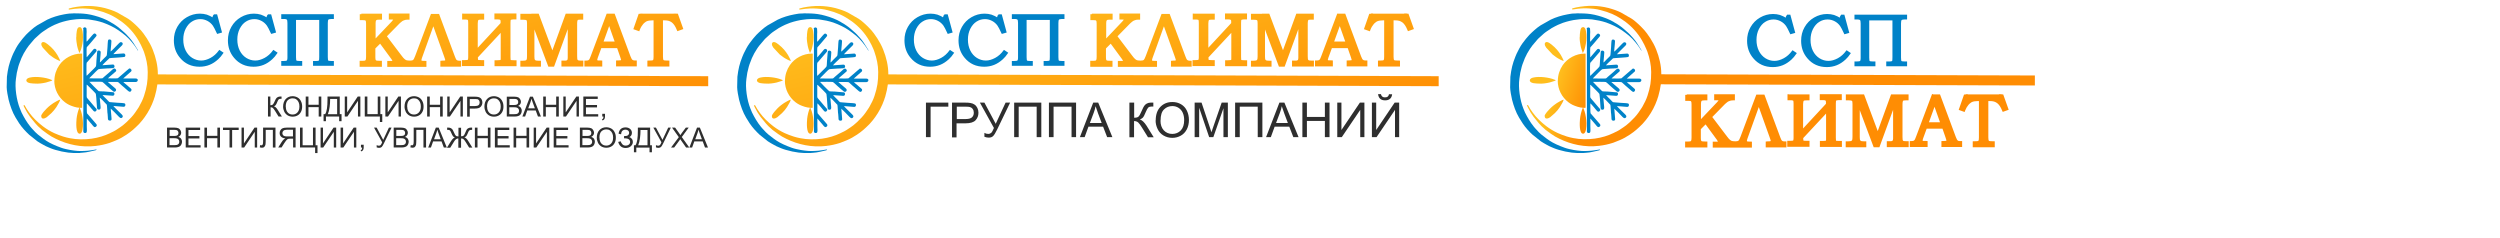 <svg xmlns="http://www.w3.org/2000/svg" width="210mm" height="20mm" viewBox="0 0 21000 2000" xmlns:xlink="http://www.w3.org/1999/xlink" shape-rendering="geometricPrecision" text-rendering="geometricPrecision" image-rendering="optimizeQuality" fill-rule="evenodd" clip-rule="evenodd"><defs><linearGradient id="id0" gradientUnits="userSpaceOnUse" x1="2859" y1="-224" x2="3284" y2="1510"><stop offset="0" stop-color="#ffbe1d"/><stop offset="1" stop-color="#ff8d03"/></linearGradient><linearGradient id="id1" gradientUnits="userSpaceOnUse" xlink:href="#id0" x1="8996" y1="-224" x2="9421" y2="1510"/><linearGradient id="id2" gradientUnits="userSpaceOnUse" xlink:href="#id0" x1="13061" y1="743" x2="13349" y2="829"/><style>.str0{stroke:#0082c8;stroke-width:15}.fil3{fill:none;fill-rule:nonzero}.fil0{fill:#0082c8}.fil1{fill-rule:nonzero}.fil2{fill:#0082c8}.fil2,.fil6{fill-rule:nonzero}.fil1,.fil6{fill:#2e2e2e}</style></defs><g id="Слой_x0020_1"><path class="fil0" d="M812 1255c-6 0-66 13-107 13-16 0-33 1-49 0-21-2-45-4-65-8-26-5-52-10-77-19-24-9-46-17-69-28l-32-16c-34-19-62-41-92-65-3-2-4-4-7-6-13-12-24-21-36-36l-12-13c-5-5-7-8-11-13-30-37-53-77-74-119-5-11-9-22-14-34-28-70-44-174-33-250 6-44 7-55 20-102 2-7 3-12 6-19 7-18 13-35 20-52 12-27 26-53 43-78 7-10 13-19 20-28l45-53c5-6 12-11 18-17l32-29c9-8 18-14 28-21l29-19c2-1 5-3 7-5 3-2 5-3 7-4 15-9 32-17 48-25l17-7c33-15 76-26 112-33 6-1 14-2 21-3 19-3 47-6 67-6h25l45 3c44 6 79 13 119 26 6 2 12 4 18 7 6 2 12 4 18 7l33 15c45 21 85 51 123 82 17 14 41 39 54 56 14 18 29 36 41 56 2 4 7 13 10 15 0-6-6-13-8-17-19-31-40-66-65-93l-13-14c-6-8-18-19-26-27l-35-31c-3-2-4-4-7-6s-5-3-7-6c-3-3-4-4-8-6-5-4-10-7-15-11-14-10-29-20-45-28l-4-3c-36-22-90-42-131-53-22-6-42-11-65-14-35-5-73-6-112-6l-11 1h-1c-8 1-17 1-25 1-7 1-17 2-23 3-8 1-16 2-23 4-48 9-95 23-139 44l-85 48c-18 12-36 25-52 40l-21 19c-13 13-28 26-39 41-4 5-8 9-12 14-20 25-39 50-54 78l-22 43c-2 3-3 6-4 9-3 6-6 13-8 19-24 59-34 103-42 169l-2 88c0 25 10 79 16 104 13 51 32 106 59 151l30 48c24 36 54 68 85 97l68 54c16 11 33 20 49 29 14 8 29 16 45 22 12 5 25 11 38 15 7 2 12 4 19 6 37 11 71 18 109 23 9 1 25 2 41 3h56c1 0 3 0 4-1 7-1 18-2 24-2 29-1 72-13 100-19 5-1 7-1 10-4zm350-830z"/><path class="fil0" d="M700 243v862c0 13 20 17 27 7 5-7 2-39 2-48v-67c5 1 5 4 8 8l24 28c3 4 5 5 8 9 5 6 19 26 27 26 12 0 24-14 12-27l-77-89c-3-6-2-73-2-83 6 2 12 13 17 17 9 9 15 18 23 27l4 4 12 14c12 14 27 2 27-11 0-6-4-7-7-11-15-18-31-35-46-54l-13-15c-21-27-18-12-18-55v-74c5 1 7 5 10 8 10 10 65 63 67 69 1 4 1 11 2 17 1 5 1 14 2 18 0 6 1 12 1 17l4 55c1 15 1 26 16 26 22 0 14-27 13-44l-5-57c8 5 42 41 51 51 12 12 7 5 10 25 3 21 1 42 5 63 5 35-5 54 21 54 8 0 14-7 12-16l-7-85c8 6 52 51 62 62 9 9 22 26 35 13 12-13-4-25-13-34-11-11-57-55-62-63l85 7c16 2 21-20 11-28-6-4-49-5-62-6l-49-4c-25-3-13 4-42-26-9-9-28-26-34-35l83 6c20 3 22-24 9-29l-79-7c-10-1-40 0-46-3-2-1-75-74-77-78 10 0 103-2 108 1 7 3 30 26 39 34 16 13 38 35 54 46 14 10 33-11 17-25l-55-47c-2-1-8-7-9-8h67c28 0 17 1 44 23 6 5 11 11 17 15l31 27c11 9 27 29 38 10 5-8 3-15-4-20l-39-34c-7-6-18-13-23-20h102c6 0 9-1 13-4 3-2 2-1 4-4 7-13-2-23-18-22h-102l36-32c6-5 12-10 18-16 5-4 16-12 16-18 0-9-7-18-16-18-6 0-7 3-10 6s-6 5-9 7l-80 69c-5 3-74 1-83 1 5-7 56-48 66-58 9-9-2-25-14-25-7 0-28 22-35 28l-49 42c-3 3-12 12-15 13-6 2-99 0-110 0 3-5 14-15 19-20 6-6 54-56 59-57 9-3 56-4 71-6l27-1c5 0 4-1 9-1 7 0 13 0 18-2 15-5 10-31-6-29l-58 4c-9 0-20 2-29 2 5-8 41-42 51-51 11-11 7-8 25-10 15-1 103-6 110-9 12-5 8-30-8-29l-57 4c-9 0-20 2-29 2 5-8 61-61 72-73 12-12 8-28-10-28-7 0-17 13-23 18-11 11-53 56-62 61 0-14 4-42 5-57 1-10 1-19 2-30 1-14-19-20-27-10-4 5-5 50-6 62l-4 49c-3 26 2 16-25 43l-8 8-2 2c-6 6-19 22-25 24 1-18 3-38 5-55 1-10 1-18 2-29 2-15-22-22-29-9-1 2-2 15-2 18l-5 62c-1 10-1 38-4 46-2 6-33 35-38 40l-19 19-5 5-10 10c-3 3-2 3-7 4 0-11-2-102 1-108 2-3 6-7 9-10l68-79c19-19-8-39-21-22-16 21-35 39-51 60-3 3-1 3-5 4 0-11-2-78 1-83 2-4 6-7 9-10l22-25c6-7 12-13 17-20 2-2 3-3 4-5l17-20c2-2 3-2 4-5 3-4 7-7 8-10 5-10-7-21-16-21-10 0-33 34-42 42-4 4-5 6-8 9-5 5-11 16-17 17v-62c0-6 1-15 1-19-1-7-1-12-1-19 0-9 0-12-5-16-10-8-24-2-24 10z"/><path class="fil1" d="M2249 811h22v73c10 0 17-2 21-6s9-13 16-28c5-11 8-19 12-23 3-5 7-8 13-11s12-5 18-5h14v19h-8c-7 0-12 2-16 5s-7 11-12 22c-6 14-10 23-14 27s-9 7-14 9c11 3 22 13 32 30l35 56h-28l-28-45c-8-13-14-21-19-26s-12-7-20-7v78h-22V812z"/><path id="1" class="fil1" d="M5059 979v-23h23v23c0 9-2 16-5 21s-8 9-15 12l-6-9c4-2 8-5 10-8 2-4 3-9 3-16h-12z"/><path id="2" class="fil1" d="M2378 897c0-28 8-49 22-65 15-16 34-24 58-24 15 0 29 4 42 11 12 7 22 18 28 31 7 13 10 28 10 45s-3 32-10 45-17 24-29 30c-13 7-26 10-41 10-16 0-30-4-42-11-12-8-22-18-28-31s-10-27-10-42zm23 0c0 20 5 36 16 48s24 17 41 17 30-6 41-18 16-28 16-50c0-14-2-25-7-36-5-10-11-18-20-24s-19-8-30-8c-16 0-29 5-41 16-11 11-17 29-17 54z"/><path id="3" class="fil1" d="M2568 979V811h23v69h86v-69h22v168h-22v-79h-86v79z"/><path id="4" class="fil1" d="M2752 811h102v148h15v59h-20v-39h-111v39h-20v-59h13c14-20 20-61 20-123v-24zm80 20h-59v9c0 14-1 34-4 58-3 25-8 45-15 61h78V831z"/><path id="5" class="fil1" d="M2896 811h20v133l89-133h22v168h-20V847l-89 132h-22z"/><path id="6" class="fil1" d="M3064 811h22v148h87V811h22v148h16v66h-20v-46h-127z"/><path id="7" class="fil1" d="M3237 811h20v133l89-133h22v168h-20V847l-89 132h-22z"/><path id="8" class="fil1" d="M3398 897c0-28 7-49 22-65s34-24 58-24c15 0 29 4 42 11 12 7 22 18 28 31 7 13 10 28 10 45s-3 32-10 45-17 24-29 30c-13 7-26 10-41 10-16 0-30-4-42-11-12-8-22-18-28-31s-10-27-10-42zm23 0c0 20 5 36 16 48s24 17 41 17 30-6 41-18 16-28 16-50c0-14-2-25-7-36-5-10-11-18-20-24s-19-8-30-8c-16 0-29 5-41 16-11 11-17 29-17 54z"/><path id="9" class="fil1" d="M3588 979V811h22v69h87v-69h22v168h-22v-79h-87v79z"/><path id="10" class="fil1" d="M3757 811h20v133l89-133h22v168h-20V847l-89 132h-22z"/><path id="11" class="fil1" d="M3924 979V812h63c11 0 20 1 26 2 8 1 15 4 21 8s10 9 13 16 5 14 5 23c0 14-5 26-14 36s-25 15-49 15h-43v68h-22zm22-88h43c14 0 25-3 31-8s9-13 9-22c0-7-2-13-5-18-4-5-8-8-14-10-4-1-11-1-21-1h-43v60z"/><path id="12" class="fil1" d="M4069 897c0-28 7-49 22-65s34-24 58-24c15 0 29 4 42 11 12 7 22 18 28 31 7 13 10 28 10 45s-3 32-10 45-17 24-29 30c-13 7-26 10-41 10-16 0-30-4-42-11-12-8-22-18-28-31s-10-27-10-42zm23 0c0 20 5 36 16 48s24 17 41 17 30-6 41-18 16-28 16-50c0-14-2-25-7-36-5-10-11-18-20-24s-19-8-30-8c-16 0-29 5-41 16-11 11-17 29-17 54z"/><path id="13" class="fil1" d="M4257 979V812h63c13 0 23 2 31 5s14 9 18 16 7 14 7 22c0 7-2 14-6 20s-10 11-18 15c10 3 18 8 23 15s8 16 8 25c0 8-2 15-5 22s-7 12-12 16-11 6-18 8-16 3-27 3h-64zm22-97h36c10 0 17-1 21-2 6-2 10-4 13-8s4-9 4-15-1-10-4-15c-3-4-6-7-11-9s-13-2-25-2h-34v51zm0 77h42c7 0 12 0 15-1 5-1 9-2 13-5 3-2 6-5 8-9s3-9 3-14c0-6-2-12-5-16-3-5-8-8-13-10-6-2-14-3-25-3h-39v58z"/><path id="14" class="fil1" d="M4388 979l64-167h24l68 167h-25l-19-51h-71l-18 51h-24zm48-69h57l-17-46c-5-14-9-26-12-35-2 11-5 22-9 32l-18 49z"/><path id="15" class="fil1" d="M4563 979V811h22v69h87v-69h22v168h-22v-79h-87v79z"/><path id="16" class="fil1" d="M4732 811h20v133l89-133h22v168h-20V847l-89 132h-22z"/><path id="17" class="fil1" d="M4900 979V811h121v20h-99v51h93v20h-93v57h103v20z"/><path id="18" class="fil1" d="M3032 1239v-23h23v23c0 9-2 16-5 21s-8 9-15 12l-6-9c4-2 8-5 10-8 2-4 3-9 3-16h-12z"/><path id="19" class="fil1" d="M1403 1239v-167h63c13 0 23 2 31 5s14 9 18 16 7 14 7 22c0 7-2 14-6 20s-10 11-18 15c10 3 18 8 23 15s8 16 8 25c0 8-2 15-5 22s-7 12-12 16-11 6-18 8-16 3-27 3h-64zm22-97h36c10 0 17-1 21-2 6-2 10-4 13-8s4-9 4-15-1-10-4-15c-3-4-6-7-11-9s-13-2-25-2h-34v51zm0 77h42c7 0 12 0 15-1 5-1 9-2 13-5 3-2 6-5 8-9s3-9 3-14c0-6-2-12-5-16-3-5-8-8-13-10-6-2-14-3-25-3h-39v58z"/><path id="20" class="fil1" d="M1560 1239v-167h121v20h-98v51h92v20h-92v57h102v19z"/><path id="21" class="fil1" d="M1717 1239v-167h22v69h87v-69h22v167h-22v-78h-87v78z"/><path id="22" class="fil1" d="M1928 1239v-147h-55v-20h132v20h-55v147z"/><path id="23" class="fil1" d="M2029 1072h20v133l89-133h22v167h-20v-132l-89 132h-22z"/><path id="24" class="fil1" d="M2209 1072h105v167h-22v-148h-60v86c0 18-1 30-2 38-2 8-5 14-10 19s-12 7-20 7c-5 0-11-1-18-3l4-20c4 2 7 3 9 3 5 0 9-2 11-6 3-4 4-13 4-27v-118z"/><path id="25" class="fil1" d="M2483 1239v-167h-74c-15 0-26 2-34 5s-14 8-19 16-7 16-7 25c0 12 4 22 12 30s20 13 36 15c-6 3-10 6-13 8-6 6-13 13-18 22l-29 46h28l22-35c6-10 12-18 16-23s8-9 11-11 7-4 10-4c3-1 7-1 12-1h26v74h22zm-22-93h-48c-10 0-18-1-24-3s-10-5-13-10-4-10-4-15c0-8 3-14 9-20 6-5 15-8 27-8h53v55z"/><path id="26" class="fil1" d="M2520 1072h22v148h87v-148h22v148h16v66h-20v-47h-127z"/><path id="27" class="fil1" d="M2693 1072h20v133l89-133h22v167h-20v-132l-89 132h-22z"/><path id="28" class="fil1" d="M2861 1072h21v133l89-133h22v167h-20v-132l-89 132h-23z"/><path id="29" class="fil1" d="M3142 1072h22l55 103 48-103h22l-63 130c-8 16-14 27-19 32s-12 8-22 8c-6 0-13-1-21-4v-19c6 3 12 5 19 5 5 0 10-2 14-5s8-11 13-24l-68-123z"/><path id="30" class="fil1" d="M3307 1239v-167h63c13 0 23 2 31 5s14 9 18 16 7 14 7 22c0 7-2 14-6 20s-10 11-18 15c10 3 18 8 23 15s8 16 8 25c0 8-2 15-5 22s-7 12-12 16-11 6-18 8-16 3-27 3h-64zm22-97h36c10 0 17-1 21-2 6-2 10-4 13-8s4-9 4-15-1-10-4-15c-3-4-6-7-11-9s-13-2-25-2h-34v51zm0 77h42c7 0 12 0 15-1 5-1 9-2 13-5 3-2 6-5 8-9s3-9 3-14c0-6-2-12-5-16-3-5-8-8-13-10-6-2-14-3-25-3h-39v58z"/><path id="31" class="fil1" d="M3474 1072h105v167h-22v-148h-60v86c0 18-1 30-2 38-2 8-5 14-10 19s-12 7-20 7c-5 0-11-1-18-3l4-20c4 2 7 3 9 3 5 0 9-2 11-6 3-4 4-13 4-27v-118z"/><path id="32" class="fil1" d="M3597 1239l64-167h24l68 167h-25l-19-51h-71l-18 51h-24zm48-69h57l-17-46c-5-14-9-26-12-35-2 11-5 22-9 32l-18 49z"/><path id="33" class="fil1" d="M3873 1072v73c11 0 18-2 22-6s9-13 15-28c5-11 8-19 11-23 3-5 7-8 13-11s12-5 18-5h14v19h-8c-7 0-12 2-16 5s-8 11-12 22c-5 12-9 20-13 25-4 4-9 8-16 11 11 3 22 13 32 30l35 56h-27l-28-45c-7-12-14-21-19-25-5-5-12-7-21-7v78h-23v-78c-7 0-14 2-19 6-6 4-12 12-20 25l-1 2-28 45h-28l35-56c11-17 21-27 32-30-6-2-11-6-15-10s-8-13-14-26c-5-12-9-20-12-23s-9-5-15-5h-9v-19h13c7 0 14 2 19 5s10 7 13 11c3 5 7 12 12 24 6 15 12 24 16 28s12 6 22 6v-73h23z"/><path id="34" class="fil1" d="M3989 1239v-167h22v69h87v-69h22v167h-22v-78h-87v78z"/><path id="35" class="fil1" d="M4157 1239v-167h121v20h-98v51h92v20h-92v57h102v19z"/><path id="36" class="fil1" d="M4314 1239v-167h22v69h87v-69h22v167h-22v-78h-87v78z"/><path id="37" class="fil1" d="M4483 1072h20v133l89-133h22v167h-20v-132l-89 132h-22z"/><path id="38" class="fil1" d="M4651 1239v-167h121v20h-99v51h93v20h-93v57h103v19z"/><path id="39" class="fil1" d="M4871 1239v-167h63c13 0 23 2 31 5s14 9 18 16 7 14 7 22c0 7-2 14-6 20s-10 11-18 15c10 3 18 8 23 15s8 16 8 25c0 8-2 15-5 22s-7 12-12 16-11 6-18 8-16 3-27 3h-64zm22-97h36c10 0 17-1 21-2 6-2 10-4 13-8s4-9 4-15-1-10-4-15c-3-4-6-7-11-9s-13-2-25-2h-34v51zm0 77h42c7 0 12 0 15-1 5-1 9-2 13-5 3-2 6-5 8-9s3-9 3-14c0-6-2-12-5-16-3-5-8-8-13-10-6-2-14-3-25-3h-39v58z"/><path id="40" class="fil1" d="M5013 1158c0-28 7-49 22-65s34-24 58-24c15 0 29 4 42 11 12 7 22 18 28 31 7 13 10 28 10 45s-3 32-10 45-17 24-29 30c-13 7-26 10-41 10-16 0-30-4-42-11-12-8-22-18-28-31s-10-27-10-42zm23 0c0 20 5 36 16 48s24 17 41 17 30-6 41-18 16-28 16-50c0-14-2-25-7-36-5-10-11-18-20-24s-19-8-30-8c-16 0-29 5-41 16-11 11-17 29-17 54z"/><path id="41" class="fil1" d="M5193 1192l21-5c2 8 6 16 13 24s16 12 28 12 21-3 28-9 10-13 10-22-4-17-11-22-17-8-29-8h-11v-19c10 0 18-1 23-2s10-4 14-9 6-10 6-16c0-7-3-14-8-19-6-5-13-8-23-8-8 0-16 2-22 6s-10 10-12 17-3 12-3 16l-21-5c5-35 25-53 59-53 16 0 29 5 39 14s14 20 14 32c0 16-7 28-22 36 9 2 16 7 21 14 6 7 9 16 9 26 0 14-6 26-17 36s-26 15-44 15c-32 0-52-17-62-50z"/><path id="42" class="fil1" d="M5359 1072h102v148h15v59h-20v-39h-111v39h-20v-59h13c14-20 20-61 20-123v-24zm80 20h-59v9c0 14-1 34-4 58-3 25-8 45-15 61h78v-128z"/><path id="43" class="fil1" d="M5488 1072h22l55 103 48-103h22l-63 130c-8 16-14 27-19 32s-12 8-22 8c-6 0-13-1-21-4v-19c6 3 12 5 19 5 5 0 10-2 14-5s8-11 13-24l-68-123z"/><path id="44" class="fil1" d="M5637 1239l65-87-57-80h26l31 43c6 9 11 16 13 20 4-6 8-12 13-19l33-44h24l-58 79 63 88h-27l-42-60c-2-3-5-7-7-10-4 6-6 10-8 12l-43 58h-27z"/><path id="45" class="fil1" d="M5791 1239l64-167h24l68 167h-25l-19-51h-71l-18 51h-24zm48-69h57l-17-46c-5-14-9-26-12-35-2 11-5 22-9 32l-18 49z"/><path class="fil2" d="M1796 128h22l38 140-28 8c-15-32-26-54-34-65-13-18-29-32-48-42s-40-16-63-16c-27 0-52 7-75 22-23 14-41 36-55 63-14 28-21 59-21 94 0 36 7 68 21 96s34 50 58 65 51 23 79 23c27 0 54-8 82-23s52-37 72-64l24 16c-12 18-26 34-40 47-23 21-46 36-71 46s-52 15-81 15c-65 0-118-24-158-72-34-40-50-87-50-142 0-40 9-77 28-110s44-59 77-78 68-29 106-29c20 0 39 3 56 8 17 6 35 14 53 27l10-28z"/><path id="1" class="fil2" d="M2250 128h22l38 140-28 8c-15-32-26-54-34-65-13-18-29-32-48-42s-40-16-63-16c-27 0-52 7-75 22-23 14-41 36-55 63-14 28-21 59-21 94 0 36 7 68 21 96s34 50 58 65 51 23 79 23c27 0 54-8 82-23s52-37 72-64l24 16c-12 18-26 34-40 47-23 21-46 36-71 46s-52 15-81 15c-65 0-118-24-158-72-34-40-50-87-50-142 0-40 9-77 28-110s44-59 77-78 68-29 106-29c20 0 39 3 56 8 17 6 35 14 53 27l10-28z"/><path id="2" class="fil2" d="M2690 160h-211v320c0 19 2 30 6 34s16 6 35 6h11v25h-161v-25h10c18 0 29-2 34-6s8-14 8-32V194c0-17-2-29-7-34s-14-8-28-8h-17v-25h427v25h-14c-15 0-25 3-30 8s-7 17-7 34v285c0 19 2 31 6 35s16 6 36 6h9v25h-160v-25h12c15 0 25-1 29-3 5-2 8-5 9-9s2-15 2-33V159z"/><path id="3" class="fil3 str0" d="M1796 128h22l38 140-28 8c-15-32-26-54-34-65-13-18-29-32-48-42s-40-16-63-16c-27 0-52 7-75 22-23 14-41 36-55 63-14 28-21 59-21 94 0 36 7 68 21 96s34 50 58 65 51 23 79 23c27 0 54-8 82-23s52-37 72-64l24 16c-12 18-26 34-40 47-23 21-46 36-71 46s-52 15-81 15c-65 0-118-24-158-72-34-40-50-87-50-142 0-40 9-77 28-110s44-59 77-78 68-29 106-29c20 0 39 3 56 8 17 6 35 14 53 27l10-28z"/><path id="4" class="fil3 str0" d="M2250 128h22l38 140-28 8c-15-32-26-54-34-65-13-18-29-32-48-42s-40-16-63-16c-27 0-52 7-75 22-23 14-41 36-55 63-14 28-21 59-21 94 0 36 7 68 21 96s34 50 58 65 51 23 79 23c27 0 54-8 82-23s52-37 72-64l24 16c-12 18-26 34-40 47-23 21-46 36-71 46s-52 15-81 15c-65 0-118-24-158-72-34-40-50-87-50-142 0-40 9-77 28-110s44-59 77-78 68-29 106-29c20 0 39 3 56 8 17 6 35 14 53 27l10-28z"/><path id="5" class="fil3 str0" d="M2690 160h-211v320c0 19 2 30 6 34s16 6 35 6h11v25h-161v-25h10c18 0 29-2 34-6s8-14 8-32V194c0-17-2-29-7-34s-14-8-28-8h-17v-25h427v25h-14c-15 0-25 3-30 8s-7 17-7 34v285c0 19 2 31 6 35s16 6 36 6h9v25h-160v-25h12c15 0 25-1 29-3 5-2 8-5 9-9s2-15 2-33V159z"/><path d="M577 73c0 5 1 3 1 8 12 0 35-6 50-7 59-5 72-4 131 1 20 2 39 6 57 11s35 10 52 15c17 6 32 13 49 19 21 9 46 23 65 35l40 27c7 5 12 10 19 15 55 44 104 104 136 168 2 4 4 7 6 11l16 35c3 8 7 16 10 24 19 54 32 113 32 171 0 79-7 125-31 199-10 31-26 63-42 91-2 4-4 6-6 10l-27 40c-20 29-45 54-71 79-3 3-5 4-9 8-14 14-31 26-47 37-22 16-47 32-73 43l-12 6c-23 11-48 21-72 28-28 8-52 14-82 18-58 8-124 8-182-4-18-4-39-8-56-14-26-8-51-18-76-29-34-16-66-35-96-58-22-17-43-35-63-55-35-35-67-78-90-122-4 0-6 2-9 4l9 18c13 27 29 53 47 77l43 53c11 11 21 25 34 35 3 3 4 3 8 7 9 9 19 18 30 25 21 16 42 31 65 45 12 7 23 13 36 19 99 49 217 74 334 60 42-5 79-13 119-26l53-21c31-13 60-29 88-48 43-29 66-50 104-88 4-4 5-6 8-9 15-16 28-33 41-51 31-43 57-93 75-144 2-5 3-8 4-13 2-5 3-8 5-14 11-40 18-70 22-103l4627 15v-84l-4623-15v-2c0-71-17-141-43-206-13-33-30-64-49-94l-29-42c-5-7-10-13-16-20-2-2-2-3-4-5l-13-14c-12-12-23-25-36-36l-19-17c-7-5-12-10-19-16s-13-10-21-15l-90-52c-17-8-32-15-50-21s-36-12-55-17c-91-23-179-23-270-5-8 2-26 6-32 8zm2458 42h174v50h-24c-6 0-11 0-15 1-3 1-5 1-7 2l-3 3c-1 1-2 3-3 5s-1 4-1 7-1 8-1 13v127l136-143 9-11 3-4h-2c-3 0-8-1-13-1h-22v-50h174v51h-13c-5 0-10 0-15 1s-9 1-13 3c-4 1-8 3-11 4s-6 3-8 4c-6 4-11 8-15 12-4 3-7 6-10 9l-105 107 122 161c6 8 11 14 15 19s8 9 11 11 6 4 8 6c3 2 6 3 8 4 3 1 7 2 11 2s10 1 16 1h5c12 0 20-2 24-5 2-2 4-5 7-10 3-6 7-14 10-23l133-354h68l133 358c3 8 6 14 8 19s5 8 7 10 4 3 7 4 7 2 11 2h19v50h-174v-49l11-1 9-1h11c5 0 8-1 9-2 0 0 1-1 1-3s-1-4-2-8c-1-5-3-11-6-18l-92-257-96 267c-1 4-3 8-3 11-1 2-1 4-1 5v3l1 1 2 2 8 1 31 1v50h-329v-50h41s2 0 2-1l-3-6c-3-6-8-13-15-22l-85-116-40 40v75c0 6 0 11 1 15 0 3 1 5 2 7l3 3c1 1 2 2 4 2 1 0 4 1 9 1 6 0 13 1 23 1h13v50h-187v-50h25c6 0 10 0 14-1 3 0 5-1 6-1s2-1 3-2 2-3 3-4c1-2 1-5 2-9 1-5 1-10 1-17V201c0-7 0-12-1-17 0-4-1-6-2-8-1-1-1-3-2-3l-2-2c-1 0-3-1-7-1s-10-1-17-1h-22v-50h13zm2341-1h21v1h261v-1h22l1 1h13l46 129-50 18-5-11c-6-15-13-29-20-39s-14-18-22-24-17-10-26-13c-10-3-22-4-34-4h-14v304c0 7 0 12 1 16 0 4 1 6 1 8l2 4c2 2 1 2 3 3l4 1c2 0 5 1 10 1l33 1v50h-185v-50l33-1c4 0 7-1 9-1 2-1 3-1 5-2 1-1 2-2 2-3 1-2 2-4 2-8 1-5 1-10 1-17V171h-9c-10 0-20 1-27 2-8 1-14 3-20 5s-11 6-16 10c-6 4-11 9-16 15s-10 13-15 21-9 17-13 27l-4 12-50-18 45-129h13l1-1zm-912 1h61l115 308 112-308h147v50h-23c-6 0-11 0-15 1-3 0-5 1-6 1l-2 2c-1 1-2 2-2 4-1 2-1 4-2 8s-1 9-1 15v276c0 9 0 15 1 20 0 4 1 7 2 9 0 1 1 2 2 3s2 2 3 2c1 1 3 1 6 2 4 1 9 1 15 1h23v50h-184v-50h36c3 0 5-1 6-1s3-1 4-2 2-2 3-2l2-3c1-4 1-8 2-13V245l-115 315h-48l-117-312v227c0 7 0 13 1 17 0 4 1 6 2 8 1 1 2 3 3 4s2 2 4 3c1 1 4 1 7 2 4 1 10 1 16 1h22v50h-173v-50h21c7 0 12 0 16-1s7-1 9-2 3-2 4-3 2-2 3-4 1-4 2-9 1-11 1-19V198c0-7 0-13-1-17 0-4-1-6-1-7s-1-2-2-3-2-2-3-2c-1-1-4-1-7-2-4 0-9-1-15-1h-27v-50h92zm-571 0h174v50h-24c-14 0-22 1-25 4-1 1-2 3-3 7-1 5-2 12-2 20v205l192-207v-14c0-4-1-7-1-9 0-1-1-1-1-2l-3-3c-2-1-4-2-6-2-3-1-7-1-12-1h-29v-50h185v50h-27c-6 0-12 1-15 2-2 1-4 1-5 2s-2 3-2 7c-1 5-1 11-1 19v285c0 9 0 16 1 21l1 5s2 1 6 1c5 1 12 1 21 1h22v50h-185v-50h24c7 0 13 0 17-1 4 0 6-1 8-1l2-1c0-1 1-4 1-8V276l-192 206c0 6 1 12 1 16 1 3 1 5 1 5s2 1 6 1c5 1 12 1 21 1h24v50h-187v-50h23c8 0 15 0 20-1 4-1 6-1 7-2l1-3c1-4 2-10 2-18V193c0-8-1-14-1-19l-2-6c-1-1-2-2-5-2-4-1-8-2-14-2h-29v-50h13zm1211 0h59l133 358c3 8 6 15 9 20 2 4 5 8 7 9 2 2 4 3 7 4s7 2 11 2h19v50h-174v-50c5 0 22-1 27-1 4 0 8 0 10-1h2c1-1 2-2 3-2v-1c0-1-1-4-2-8-1-5-3-11-6-19l-25-72h-133l-30 82c-1 4-3 8-3 11-1 2-1 4-1 5v3l1 1 6 2h23l12 1v50h-150v-50h13c5 0 10 0 13-1 3 0 5-1 7-2s3-2 4-3l4-4c1-2 3-5 5-10s5-11 8-20l133-354h9zm-34 234h93l-46-130-47 130zM347 368c0 15 4 18 12 32l54 58c24 19 39 30 67 44 5 2 8 4 13 6s9 3 13 5c-1-10-19-42-24-51-9-16-21-30-32-44l-22-23-1-1c-3-3-2-2-5-4-7-5-10-10-21-18-10-8-25-19-38-19-8 0-16 7-16 15zm0 608c0 28 26 22 45 9l40-35c17-17 29-32 42-51l21-36c4-8 9-18 11-26-12 1-44 21-56 28l-6 4c-29 20-46 35-70 62-3 4-5 6-9 10-7 8-20 26-20 37zm293-663c0 27 4 50 8 72 5 27 17 53 19 61l13-28c10-31 17-70 17-103 0-27-2-87-26-87-18 0-22 12-26 33-3 15-4 36-4 52zM221 674c0 29 58 27 74 28 27 3 68-3 92-9l39-12c4-2 9-4 13-5-1-4-3-4-11-7-44-19-127-29-175-18-11 2-31 8-31 23zm235 4c0 72 34 139 91 182 6 4 10 7 16 11l18 10c23 11 62 24 86 24-12 25-21 64-24 93-3 31-8 125 26 125 26 0 28-58 28-88 0-27-7-76-16-101-4-10-7-20-11-29 13 0 8 3 20 0V462c0-11 2-12-7-12-73 0-145 39-185 97-26 38-41 83-41 130z" fill="url(#id0)"/><path class="fil0" d="M6948 1255c-6 0-66 13-107 13-16 0-33 1-49 0-21-2-45-4-65-8-26-5-52-10-77-19-24-9-46-17-69-28l-32-16c-34-19-62-41-92-65-3-2-4-4-7-6-13-12-24-21-36-36l-12-13c-5-5-7-8-11-13-30-37-53-77-74-119-5-11-9-22-14-34-28-70-44-174-33-250 6-44 7-55 20-102 2-7 3-12 6-19 7-18 13-35 20-52 12-27 26-53 43-78 7-10 12-19 20-28l45-53c5-6 12-11 18-17l32-29c9-8 18-14 28-21l29-19c2-1 5-3 7-5 3-2 5-3 7-4 15-9 32-17 48-25l17-7c33-15 76-26 112-33 6-1 14-2 21-3 19-3 47-6 67-6h25l45 3c44 6 79 13 119 26 6 2 12 4 18 7 6 2 12 4 18 7l33 15c45 21 85 51 123 82 17 14 41 39 54 56 14 18 29 36 41 56 2 4 7 13 10 15 0-6-6-13-8-17-19-31-40-66-65-93l-13-14c-6-8-18-19-26-27l-35-31c-3-2-4-4-7-6s-5-3-7-6c-3-3-4-4-8-6-5-4-10-7-15-11-14-10-29-20-45-28l-4-3c-36-22-90-42-131-53-22-6-42-11-65-14-35-5-73-6-112-6l-11 1h-1c-8 1-17 1-25 1-7 0-17 2-23 3-8 1-16 2-23 4-48 9-95 23-139 44l-85 48c-18 12-36 25-52 40l-21 19c-13 13-28 26-39 41-4 5-8 9-12 14-20 25-39 50-54 78l-22 43c-2 3-3 6-4 9-3 6-6 13-8 19-24 59-34 103-42 169l-2 88c0 25 10 79 16 104 13 51 32 106 59 151l30 48c24 36 54 68 85 97l68 54c16 11 33 20 49 29 14 8 29 16 45 22 12 5 25 11 38 15 7 2 12 4 19 6 37 11 71 18 109 23 9 1 25 2 41 3h60c7-1 18-2 24-2 29-1 72-13 100-19 5-1 7-1 10-4zm350-830z"/><path class="fil0" d="M6837 243v862c0 13 20 17 27 7 5-7 2-39 2-48v-67c5 1 5 4 8 8l24 28c3 4 5 5 8 9 5 6 19 26 27 26 12 0 24-14 12-27l-77-89c-3-5-2-73-2-83 6 2 12 13 17 17 9 9 15 18 23 27 2 2 2 2 4 5l12 14c12 14 27 2 27-11 0-6-4-7-7-11-15-18-31-35-46-54l-13-15c-21-27-18-12-18-55v-74c5 1 7 5 10 8 10 10 65 63 67 69 1 4 1 11 2 17 1 5 1 14 2 18 0 6 1 12 1 17l4 55c1 15 1 26 16 26 22 0 14-27 13-44l-5-57c8 5 42 41 51 51 12 12 7 5 10 25 3 21 1 42 5 63 5 35-5 54 21 54 8 0 14-7 12-16l-7-85c8 6 52 51 62 62 9 9 22 26 35 13 12-13-4-25-13-34-11-11-57-55-62-63l85 7c16 2 21-20 11-28-6-4-49-5-62-6l-49-4c-25-3-13 4-42-26-9-9-28-26-34-35l83 6c20 3 22-24 9-29l-79-7c-10-1-40 0-46-3-2-1-75-74-77-78 10 0 103-2 108 1 7 3 30 26 39 34 16 13 38 35 54 46 14 10 33-11 17-25l-55-47c-2-1-8-7-9-8h67c28 0 17 1 44 23 6 5 11 11 17 15l31 27c11 9 27 29 38 10 5-8 3-15-4-20l-39-34c-7-6-18-13-23-20h102c6 0 9-1 13-4 3-2 2-1 4-4 7-13-2-23-18-22h-102l36-32c6-5 12-10 18-16 5-4 16-12 16-18 0-9-7-18-16-18-6 0-7 3-10 6s-6 5-9 7l-80 69c-5 3-74 1-83 1 5-7 56-48 66-58 9-9-2-25-14-25-7 0-28 22-35 28l-49 42c-3 3-12 12-15 13-6 2-99 0-110 0 3-5 14-15 19-20 6-6 54-56 59-57 9-3 56-4 71-6l27-1c5 0 4-1 9-1 7 0 13 0 18-2 15-5 10-31-6-29l-58 4c-9 0-20 2-29 2 5-8 41-42 51-51 11-11 7-8 25-10 15-1 103-6 110-9 12-5 8-30-8-29l-57 4c-9 0-20 2-29 2 5-8 61-61 72-73 12-12 8-28-10-28-7 0-17 13-23 18-11 11-53 56-62 61 0-14 4-42 5-57 1-10 1-19 2-30 1-14-19-20-27-10-4 5-5 49-6 62l-4 49c-3 26 2 16-25 43l-8 8-2 2c-6 6-19 22-25 24 1-18 3-38 5-55 1-10 1-18 2-29 2-15-22-22-29-9-1 2-2 15-2 18l-5 62c-1 10-1 38-4 46-2 6-33 35-38 40l-19 19-5 5-10 10c-3 3-2 3-7 4 0-11-2-102 1-108 2-3 6-7 9-10l68-79c19-19-8-39-21-22-16 21-35 39-51 60-3 3-1 3-5 4 0-11-2-78 1-83 2-4 6-7 9-10l22-25c6-7 12-13 17-20 2-2 3-3 4-5l17-20c2-2 3-2 4-5 3-4 7-7 8-10 5-11-7-21-16-21-10 0-33 34-42 42-4 4-5 6-8 9-5 5-11 16-17 17v-62c0-6 1-15 1-19-1-7-1-12-1-19 0-9 0-12-5-16-9-8-24-2-24 10z"/><path class="fil2" d="M7933 128h22l38 140-28 8c-15-32-26-54-34-65-13-18-29-32-48-42s-40-16-63-16c-27 0-52 7-75 22-23 14-41 36-55 63-14 28-21 59-21 94 0 36 7 68 21 96s34 50 58 65 51 23 79 23c27 0 54-8 82-23s52-37 72-64l24 16c-12 18-26 34-40 47-23 21-46 36-71 46s-52 15-81 15c-65 0-118-24-158-72-34-40-50-87-50-142 0-40 9-77 28-110s44-59 77-78 68-29 106-29c20 0 39 3 56 8 17 6 35 14 53 27l10-28z"/><path id="1" class="fil2" d="M8387 128h22l38 140-28 8c-15-32-26-54-34-65-13-18-29-32-48-42s-40-16-63-16c-27 0-52 7-75 22-23 14-41 36-55 63-14 28-21 59-21 94 0 36 7 68 21 96s34 50 58 65 51 23 79 23c27 0 54-8 82-23s52-37 72-64l24 16c-12 18-26 34-40 47-23 21-46 36-71 46s-52 15-81 15c-65 0-118-24-158-72-34-40-50-87-50-142 0-40 9-77 28-110s44-59 77-78 68-29 106-29c20 0 39 3 56 8 17 6 35 14 53 27l10-28z"/><path id="2" class="fil2" d="M8827 160h-211v320c0 19 2 30 6 34s16 6 35 6h11v25h-161v-25h10c18 0 29-2 34-6s8-14 8-32V194c0-17-2-29-7-34s-14-8-28-8h-17v-25h427v25h-14c-15 0-25 3-30 8s-7 17-7 34v285c0 19 2 31 6 35s16 6 36 6h9v25h-160v-25h12c15 0 25-1 29-3 5-2 8-5 9-9s2-15 2-33V159z"/><path id="3" class="fil3 str0" d="M7933 128h22l38 140-28 8c-15-32-26-54-34-65-13-18-29-32-48-42s-40-16-63-16c-27 0-52 7-75 22-23 14-41 36-55 63-14 28-21 59-21 94 0 36 7 68 21 96s34 50 58 65 51 23 79 23c27 0 54-8 82-23s52-37 72-64l24 16c-12 18-26 34-40 47-23 21-46 36-71 46s-52 15-81 15c-65 0-118-24-158-72-34-40-50-87-50-142 0-40 9-77 28-110s44-59 77-78 68-29 106-29c20 0 39 3 56 8 17 6 35 14 53 27l10-28z"/><path id="4" class="fil3 str0" d="M8387 128h22l38 140-28 8c-15-32-26-54-34-65-13-18-29-32-48-42s-40-16-63-16c-27 0-52 7-75 22-23 14-41 36-55 63-14 28-21 59-21 94 0 36 7 68 21 96s34 50 58 65 51 23 79 23c27 0 54-8 82-23s52-37 72-64l24 16c-12 18-26 34-40 47-23 21-46 36-71 46s-52 15-81 15c-65 0-118-24-158-72-34-40-50-87-50-142 0-40 9-77 28-110s44-59 77-78 68-29 106-29c20 0 39 3 56 8 17 6 35 14 53 27l10-28z"/><path id="5" class="fil3 str0" d="M8827 160h-211v320c0 19 2 30 6 34s16 6 35 6h11v25h-161v-25h10c18 0 29-2 34-6s8-14 8-32V194c0-17-2-29-7-34s-14-8-28-8h-17v-25h427v25h-14c-15 0-25 3-30 8s-7 17-7 34v285c0 19 2 31 6 35s16 6 36 6h9v25h-160v-25h12c15 0 25-1 29-3 5-2 8-5 9-9s2-15 2-33V159z"/><path d="M6714 73c0 5 1 3 1 8 12 0 35-6 50-7 59-5 72-4 131 1 20 2 39 6 57 11s35 10 52 15c17 6 32 13 49 19 21 9 46 23 65 35l40 27c7 5 12 10 19 15 55 44 104 104 136 168 2 4 4 7 6 11l16 35c3 8 7 16 9 24 19 54 32 113 32 171 0 79-7 125-31 199-10 31-26 63-42 91-2 4-4 6-6 10l-27 40c-20 29-45 54-71 79-3 3-5 4-9 8-14 14-31 26-47 37-22 16-47 32-73 43l-12 6c-23 11-48 21-72 28-28 8-52 14-82 18-58 8-124 8-182-4-18-4-39-8-56-14-26-8-51-18-76-29-34-16-66-35-96-58-22-17-43-35-63-55-35-35-67-78-90-122-4 0-6 2-9 4l9 18c13 27 29 53 47 77l43 53c11 11 21 25 34 35 3 3 4 3 8 7 9 9 19 18 30 25 21 16 42 31 65 45 12 7 23 13 36 19 99 49 217 74 334 60 42-5 79-13 119-26l53-21c31-13 60-29 88-48 43-29 66-50 104-88 4-4 5-6 8-9 15-16 28-33 41-51 31-43 57-93 75-144 2-5 3-8 4-13 2-5 3-8 5-14 11-40 18-70 22-103l4627 15v-84l-4623-15v-2c0-71-17-141-43-206-13-33-30-64-49-94l-29-42c-5-7-10-13-16-20-2-2-2-3-4-5l-13-14c-12-12-23-25-36-36l-19-17c-7-5-12-10-19-16s-13-10-21-15l-90-52c-17-8-32-15-50-21s-36-12-55-17c-91-23-179-23-270-5-8 2-26 6-32 8zm2458 42h174v50h-24c-6 0-11 0-15 1-3 1-5 1-7 2l-3 3c-1 1-2 3-3 5s-1 4-1 7-1 8-1 13v127l136-143 9-11 3-4h-2c-3 0-8-1-13-1h-22v-50h174v51h-13c-5 0-10 0-15 1s-9 1-13 3c-4 1-8 3-11 4s-6 3-8 4c-6 4-11 8-15 12-4 3-7 6-10 9l-105 107 122 161c6 8 11 14 15 19s8 9 11 11 6 4 8 6c3 2 6 3 8 4 3 1 7 2 11 2s10 1 16 1h5c12 0 20-2 24-5 2-2 4-5 7-10 3-6 7-14 10-23l133-354h68l133 358c3 8 6 14 8 19s5 8 7 10 4 3 7 4 7 2 11 2h19v50h-174v-49l11-1 9-1h11c5 0 8-1 9-2 0 0 1-1 1-3s-1-4-2-8c-1-5-3-11-6-18l-92-257-96 267c-1 4-3 8-3 11-1 2-1 4-1 5v3l1 1 2 2 8 1 31 1v50h-329v-50h41s2 0 2-1l-3-6c-3-6-8-13-15-22l-85-116-40 40v75c0 6 0 11 1 15 0 3 1 5 2 7l3 3c1 1 2 2 4 2 1 0 4 1 9 1 6 0 13 1 23 1h13v50h-187v-50h25c6 0 10 0 14-1 3 0 5-1 6-1s2-1 3-2 2-3 3-4c1-2 1-5 2-9 1-5 1-10 1-17V201c0-7 0-12-1-17 0-4-1-6-2-8-1-1-1-3-2-3l-2-2c-1 0-3-1-7-1s-10-1-17-1h-22v-50h13zm2341-2h21v2h261v-2h22l1 2h13l46 129-50 18-5-11c-6-15-13-29-20-39s-14-18-22-24-17-10-26-13c-10-3-22-4-34-4h-14v304c0 7 0 12 1 16 0 4 1 6 1 8l2 4c2 2 1 2 3 3l4 1c2 0 5 1 10 1l33 1v50h-185v-50l33-1c4 0 7-1 9-1 2-1 3-1 5-2 1-1 2-2 2-3 1-2 2-4 2-8 1-5 1-10 1-17V171h-9c-10 0-20 1-27 2-8 1-14 3-20 5s-11 6-16 10c-6 4-11 9-16 15s-10 13-15 21-9 17-13 27l-4 12-50-18 45-129h13l1-2zm-912 2h61l115 307 112-307h147v50h-23c-6 0-11 0-15 1-3 0-5 1-6 1l-2 2c-1 1-2 2-2 4-1 2-1 4-2 8s-1 9-1 15v276c0 9 0 15 1 20 0 4 1 7 2 9 0 1 1 2 2 3s2 2 3 2c1 1 3 1 6 2 4 1 9 1 15 1h23v50h-184v-50h36c3 0 5-1 6-1s3-1 4-2 2-2 3-2l2-3c1-4 1-8 2-13V245l-115 315h-48l-117-312v227c0 7 0 13 1 17 0 4 1 6 2 8 1 1 2 3 3 4s2 2 4 3c1 1 4 1 7 2 4 1 10 1 16 1h22v50h-173v-50h21c7 0 12 0 16-1s7-1 9-2 3-2 4-3 2-2 3-4 1-4 2-9 1-11 1-19V198c0-7 0-13-1-17 0-4-1-6-1-7s-1-2-2-3-2-2-3-2c-1-1-4-1-7-2-4 0-9-1-15-1h-27v-50h92zm-571 0h174v50h-24c-14 0-22 1-25 4-1 1-2 3-3 7-1 5-2 12-2 20v205l192-207v-14c0-4-1-7-1-9 0-1-1-1-1-2l-3-3c-2-1-4-2-6-2-3-1-7-1-12-1h-29v-50h185v50h-27c-6 0-12 1-15 2-2 1-4 1-5 2s-2 3-2 7c-1 5-1 11-1 19v285c0 9 0 16 1 21l1 5s2 1 6 1c5 1 12 1 21 1h22v50h-185v-50h24c7 0 13 0 17-1 4 0 6-1 8-1l2-1c0-1 1-4 1-8V276l-192 206c0 6 1 12 1 16 1 3 1 5 1 5s2 1 6 1c5 1 12 1 21 1h24v50h-187v-50h23c8 0 15 0 20-1 4-1 6-1 7-2l1-3c1-4 2-10 2-18V193c0-8-1-14-1-19l-2-6c-1-1-2-2-5-2-4-1-8-2-14-2h-29v-50h13zm1211 0h59l133 358c3 8 6 15 9 20 2 4 5 8 7 9 2 2 4 3 7 4s7 2 11 2h19v50h-174v-50c5 0 22-1 27-1 4 0 8 0 10-1h2c1-1 2-2 3-2v-1c0-1-1-4-2-8-1-5-3-11-6-19l-25-72h-133l-30 82c-1 4-3 8-3 11-1 2-1 4-1 4v3l1 1 6 2h23l12 1v50h-150v-50h13c5 0 10 0 13-1 3 0 5-1 7-2s3-2 4-3l4-4c1-2 3-5 5-10s5-11 8-20l133-354h9zm-34 234h93l-46-130-47 130zm-4723 19c0 15 4 18 12 32l54 58c24 19 39 30 67 44 5 2 8 4 13 6s9 3 13 5c-1-10-19-42-24-51-9-16-21-30-32-44l-22-23-1-1c-3-3-2-2-5-4-7-5-10-10-21-18-10-8-25-19-38-19-8 0-16 7-16 15zm0 608c0 28 26 22 45 9l40-35c17-16 29-32 42-51l21-36c4-8 9-18 11-26-12 1-44 21-56 28l-6 4c-29 20-46 35-69 62-3 4-5 6-9 10-7 8-20 26-20 37zm293-663c0 27 4 50 8 72 5 27 17 53 19 61l13-28c10-31 17-70 17-103 0-27-2-87-26-87-18 0-22 12-26 33-3 15-4 36-4 52zm-419 361c0 29 58 27 74 28 27 3 68-3 92-9l39-12c4-2 9-4 13-5-1-4-3-4-11-7-44-19-127-29-175-18-11 2-31 8-31 23zm235 4c0 72 34 139 91 182 6 4 10 7 16 11l18 10c23 11 62 24 86 24-12 25-21 64-24 93-3 31-8 125 26 125 26 0 28-58 28-88 0-27-7-76-16-101-4-10-7-20-11-29 13 0 8 3 20 0V462c0-11 2-12-7-12-73 0-145 39-185 97-26 38-41 83-41 130z" fill="url(#id1)"/><path class="fil6" d="M7778 862h188v34h-149v256h-39z"/><path id="1" class="fil6" d="M7997 1152V862h110c19 0 34 1 44 3 14 2 26 7 36 14s17 16 23 28 9 25 9 40c0 25-8 45-24 63-16 17-44 26-85 26h-75v118h-39zm39-152h75c25 0 43-5 53-14s16-22 16-39c0-12-3-23-9-31-6-9-14-14-24-17-7-2-19-3-36-3h-74v104z"/><path id="2" class="fil6" d="M8230 862h39l95 178 83-178h38l-109 226c-14 28-25 47-34 55-9 9-21 13-37 13-10 0-22-2-36-7v-33c10 6 21 9 33 9 9 0 17-3 24-9s14-20 23-41l-118-213z"/><path id="3" class="fil6" d="M8519 862h228v290h-39V896h-151v256h-38z"/><path id="4" class="fil6" d="M8811 862h228v290h-38V896h-151v256h-39z"/><path id="5" class="fil6" d="M9071 1152l112-290h42l119 290h-44l-34-88h-123l-32 88h-41zm84-119h99l-30-80c-9-24-16-45-21-61-4 19-9 38-16 56l-32 85z"/><path id="6" class="fil6" d="M9488 862h39v127c18 0 30-3 37-10s16-23 27-49c8-19 15-33 20-40 5-8 13-15 22-20 10-5 20-8 32-8h23v33h-16c-12 0-21 3-27 9s-13 19-21 38c-10 25-18 40-25 47-7 6-15 11-24 15 19 5 37 23 56 52l60 97h-48l-49-79c-13-22-25-37-33-45-9-8-21-12-35-12v136h-39V863z"/><path id="7" class="fil6" d="M9708 1011c0-48 13-86 39-113s59-41 101-41c27 0 51 6 73 19s38 31 49 54 17 49 17 78-6 56-18 79-29 41-51 53-45 18-71 18c-27 0-52-7-74-20s-38-31-49-54-17-47-17-72zm40 1c0 35 9 62 28 83 19 20 43 30 71 30 29 0 53-10 72-30s28-49 28-86c0-24-4-44-12-62s-20-31-35-41-33-15-52-15c-27 0-51 9-70 28-20 19-29 50-29 93z"/><path id="8" class="fil6" d="M10035 1152V862h58l69 206c6 19 11 33 14 43 3-11 9-26 16-47l70-202h52v290h-37V909l-85 243h-35l-84-247v247h-37z"/><path id="9" class="fil6" d="M10375 862h229v290h-39V896h-151v256h-39z"/><path id="10" class="fil6" d="M10635 1152l112-290h42l119 290h-44l-34-88h-123l-32 88h-41zm84-119h99l-30-80c-9-24-16-45-21-61-4 19-9 38-16 56l-32 85z"/><path id="11" class="fil6" d="M10940 1152V862h38v120h151V862h39v290h-39v-136h-151v136z"/><path id="12" class="fil6" d="M11233 862h35v230l155-230h38v290h-35V923l-155 229h-38z"/><path id="13" class="fil6" d="M11525 862h35v230l155-230h38v290h-35V923l-155 229h-39V862zm145-70h24c-2 17-8 30-18 38-10 9-24 13-41 13s-31-4-41-13-16-22-18-39h24c2 9 6 16 11 20 6 5 13 7 22 7 11 0 19-2 24-7 6-4 9-11 11-21z"/><path class="fil0" d="M13441 1255c-6 0-66 13-107 13-16 0-33 1-49 0-21-2-45-4-65-8-26-5-52-10-77-19-24-9-46-17-69-28l-32-16c-34-19-62-41-92-65-3-2-4-4-7-6-13-12-24-21-36-36l-12-13c-5-5-7-8-11-13-30-37-53-77-74-119-5-11-9-22-14-34-28-70-44-174-33-250 6-44 7-55 20-102 2-7 3-12 6-19 7-18 13-35 20-52 12-27 26-53 43-78 7-10 13-19 20-28l45-53c5-6 12-11 18-17l32-29c9-8 18-14 28-21l29-19c2-1 5-3 7-5 3-2 5-3 7-4 15-9 32-17 48-25l17-7c33-15 76-26 112-33 6-1 14-2 21-3 19-3 47-6 67-6h25l45 3c44 6 79 13 119 26 6 2 12 4 18 7 6 2 12 4 18 7l33 15c45 21 85 51 123 82 17 14 41 39 54 56 14 18 29 36 41 56 2 4 7 13 10 15 0-6-6-13-8-17-19-31-40-66-65-93l-13-14c-6-8-18-19-26-27l-35-31c-3-2-4-4-7-6s-5-3-7-6c-3-3-4-4-8-6-5-4-10-7-15-11-14-10-29-20-45-28l-4-3c-36-22-90-42-131-53-22-6-42-11-65-14-35-5-73-6-112-6l-11 1h-1c-8 1-17 1-25 1-7 0-17 2-23 3-8 1-16 2-23 4-48 9-95 23-139 44l-85 48c-18 12-36 25-52 40l-21 19c-13 13-28 26-39 41-4 5-8 9-12 14-20 25-39 50-54 78l-22 43c-2 3-3 6-4 9-3 6-6 13-8 19-24 59-34 103-42 169l-2 88c0 25 10 79 16 104 13 51 32 106 59 151l30 48c24 36 53 68 85 97l68 54c16 11 33 20 49 29 14 8 29 16 45 22 12 5 25 11 38 15 7 2 12 4 19 6 37 11 71 18 109 23 9 1 25 2 41 3h60c7-1 18-2 24-2 29-1 72-13 100-19 5-1 7-1 10-4zm350-830z"/><path class="fil0" d="M13330 243v862c0 13 20 17 27 7 5-7 2-39 2-48v-67c5 1 5 4 8 8l24 28c3 4 5 5 8 9 5 6 19 26 27 26 12 0 24-14 12-27l-77-89c-3-5-2-73-2-83 6 2 12 13 17 17 9 9 15 18 23 27 2 2 2 2 4 5l12 14c12 14 27 2 27-11 0-6-4-7-7-11-15-18-31-35-46-54l-13-15c-21-27-18-12-18-55v-74c5 1 7 5 10 8 10 10 65 63 67 69 1 4 1 11 2 17 1 5 1 14 2 18 0 6 1 12 1 17l4 55c1 15 1 26 16 26 22 0 14-27 13-44l-5-57c8 5 42 41 51 51 12 12 7 5 10 25 3 21 1 42 5 63 5 35-5 54 21 54 8 0 14-7 12-16l-7-85c8 6 52 51 62 62 9 9 22 26 35 13 12-13-4-25-13-34-11-11-57-55-62-63l85 7c16 2 21-20 11-28-6-4-49-5-62-6l-49-4c-25-3-13 4-42-26-9-9-28-26-34-35l83 6c20 3 22-24 9-29l-79-7c-10-1-40 0-46-3-2-1-75-74-77-78 10 0 103-2 108 1 7 3 30 26 39 34 16 13 38 35 54 46 14 10 33-11 17-25l-55-47c-2-1-8-7-9-8h67c28 0 17 1 44 23 6 5 11 11 17 15l31 27c11 9 27 29 38 10 5-8 3-15-4-20l-39-34c-7-6-18-13-23-20h102c6 0 9-1 13-4 3-2 2-1 4-4 7-13-2-23-18-22h-102l36-32c6-5 12-10 18-16 5-4 16-12 16-18 0-9-7-18-16-18-6 0-7 3-10 6s-6 5-9 7l-80 69c-5 3-74 1-83 1 5-7 56-48 66-58 9-9-2-25-14-25-7 0-28 22-35 28l-49 42c-3 3-12 12-15 13-6 2-99 0-110 0 3-5 14-15 19-20 6-6 54-56 59-57 9-3 56-4 71-6l27-1c5 0 4-1 9-1 7 0 13 0 18-2 15-5 10-31-6-29l-58 4c-9 0-20 2-29 2 5-8 41-42 51-51 11-11 7-8 25-10 15-1 103-6 110-9 12-5 8-30-8-29l-57 4c-9 0-20 2-29 2 5-8 61-61 72-73 12-12 8-28-10-28-7 0-17 13-23 18-11 11-53 56-62 61 0-14 4-42 5-57 1-10 1-19 2-30 1-14-19-20-27-10-4 5-5 49-6 62l-4 49c-3 26 2 16-25 43l-8 8-2 2c-6 6-19 22-25 24 1-18 3-38 5-55 1-10 1-18 2-29 2-15-22-22-29-9-1 2-2 15-2 18l-5 62c-1 10-1 38-4 46-2 6-33 35-38 40l-19 19-5 5-10 10c-3 3-2 3-7 4 0-11-2-102 1-108 2-3 6-7 9-10l68-79c19-19-8-39-21-22-16 21-35 39-51 60-3 3-1 3-5 4 0-11-2-78 1-83 2-4 6-7 9-10l22-25c6-7 12-13 17-20 2-2 3-3 4-5l17-20c2-2 3-2 4-5 3-4 7-7 8-10 5-11-7-21-16-21-10 0-33 34-42 42-4 4-5 6-8 9-5 5-11 16-17 17v-62c0-6 1-15 1-19-1-7-1-12-1-19 0-9 0-12-5-16-9-8-24-2-24 10z"/><path class="fil2" d="M15011 131h22l38 140-28 8c-15-32-26-54-34-65-13-18-29-32-48-42s-40-16-63-16c-27 0-52 7-75 22-23 14-41 36-55 63-14 28-21 59-21 94 0 36 7 68 21 96s34 50 58 65 51 23 79 23c27 0 54-8 82-23s52-37 72-64l24 16c-12 18-26 34-40 47-23 21-46 36-71 46s-52 15-81 15c-65 0-118-24-158-72-34-40-50-87-50-142 0-40 9-77 28-110s44-59 77-78 68-29 106-29c20 0 39 3 56 8 17 6 35 14 53 27l10-28z"/><path id="1" class="fil2" d="M15465 131h22l38 140-28 8c-15-32-26-54-34-65-13-18-29-32-48-42s-40-16-63-16c-27 0-52 7-75 22-23 14-41 36-55 63-14 28-21 59-21 94 0 36 7 68 21 96s34 50 58 65 51 23 79 23c27 0 54-8 82-23s52-37 72-64l24 16c-12 18-26 34-40 47-23 21-46 36-71 46s-52 15-81 15c-65 0-118-24-158-72-34-40-50-87-50-142 0-40 9-77 28-110s44-59 77-78 68-29 106-29c20 0 39 3 56 8 17 6 35 14 53 27l10-28z"/><path id="2" class="fil2" d="M15905 164h-211v320c0 19 2 30 6 34s16 6 35 6h11v25h-161v-25h10c18 0 29-2 34-6s8-14 8-32V198c0-17-2-29-7-34s-14-8-28-8h-17v-25h427v25h-14c-15 0-25 3-30 8s-7 17-7 34v285c0 19 2 31 6 35s16 6 36 6h9v25h-160v-25h12c15 0 25-1 29-3 5-2 8-5 9-9s2-15 2-33V163z"/><path id="3" class="fil3 str0" d="M15011 131h22l38 140-28 8c-15-32-26-54-34-65-13-18-29-32-48-42s-40-16-63-16c-27 0-52 7-75 22-23 14-41 36-55 63-14 28-21 59-21 94 0 36 7 68 21 96s34 50 58 65 51 23 79 23c27 0 54-8 82-23s52-37 72-64l24 16c-12 18-26 34-40 47-23 21-46 36-71 46s-52 15-81 15c-65 0-118-24-158-72-34-40-50-87-50-142 0-40 9-77 28-110s44-59 77-78 68-29 106-29c20 0 39 3 56 8 17 6 35 14 53 27l10-28z"/><path id="4" class="fil3 str0" d="M15465 131h22l38 140-28 8c-15-32-26-54-34-65-13-18-29-32-48-42s-40-16-63-16c-27 0-52 7-75 22-23 14-41 36-55 63-14 28-21 59-21 94 0 36 7 68 21 96s34 50 58 65 51 23 79 23c27 0 54-8 82-23s52-37 72-64l24 16c-12 18-26 34-40 47-23 21-46 36-71 46s-52 15-81 15c-65 0-118-24-158-72-34-40-50-87-50-142 0-40 9-77 28-110s44-59 77-78 68-29 106-29c20 0 39 3 56 8 17 6 35 14 53 27l10-28z"/><path id="5" class="fil3 str0" d="M15905 164h-211v320c0 19 2 30 6 34s16 6 35 6h11v25h-161v-25h10c18 0 29-2 34-6s8-14 8-32V198c0-17-2-29-7-34s-14-8-28-8h-17v-25h427v25h-14c-15 0-25 3-30 8s-7 17-7 34v285c0 19 2 31 6 35s16 6 36 6h9v25h-160v-25h12c15 0 25-1 29-3 5-2 8-5 9-9s2-15 2-33V163z"/><path d="M13085 678c0 72 34 139 91 182 6 4 10 7 16 11l18 10c23 11 62 24 86 24-12 25-21 64-24 93-3 31-8 125 26 125 26 0 28-58 28-88 0-27-7-76-16-101-4-10-7-20-11-29 13 0 8 3 20 0V462c0-11 2-12-7-12-73 0-145 39-185 97-26 38-41 83-41 130zm-235-4c0 29 58 27 74 28 27 3 68-3 92-9l39-12c4-2 9-4 13-5-1-4-3-4-11-7-44-19-127-29-175-18-11 2-31 8-31 23zm419-361c0 27 4 50 8 72 5 27 17 53 19 61l13-28c10-31 17-70 17-103 0-27-2-87-26-87-18 0-22 12-26 33-3 15-4 36-4 52zm-293 663c0 28 26 22 45 9l40-35c17-16 29-32 42-51l21-36c4-8 9-18 11-26-12 1-44 21-56 28l-6 4c-29 20-46 35-70 62-3 4-5 6-9 10-7 8-20 26-20 37zm0-608c0 15 4 18 12 32l54 58c24 19 39 30 67 44 5 2 8 4 13 6s9 3 13 5c-1-10-19-42-24-51-9-16-21-30-32-44l-22-23-1-1c-3-3-2-2-5-4-7-5-10-10-21-18-10-8-25-19-38-19-8 0-16 7-16 15zm3227 659h93l-46-130-47 130zm34-234h59l133 358c3 8 6 15 9 20 2 4 5 8 7 9 2 2 4 3 7 4s7 1 11 1h19v50h-174v-50c5 0 22-1 27-1 4 0 8 0 10-1h2c1-1 2-2 3-2v-1c0-1-1-4-2-8-1-5-3-11-6-19l-25-72h-133l-30 82c-1 4-3 8-3 11-1 2-1 4-1 4v3l1 1 6 2h23l12 1v50h-150v-50h13c5 0 10 0 13-1 3 0 5-1 7-2s3-2 4-3l4-4c1-2 3-5 5-10s5-11 8-20l133-354h9zm-1211 0h174v50h-24c-14 0-22 1-25 4-1 1-2 3-3 7-1 5-2 12-2 20v205l192-207v-14c0-4-1-7-1-9 0-1-1-1-1-2l-3-3c-2-1-4-2-6-2-3-1-7-1-12-1h-29v-50h185v50h-27c-6 0-12 1-15 2-2 1-4 1-5 2s-2 3-2 7c-1 5-1 11-1 19v285c0 9 0 16 1 21l1 5s2 1 6 1c5 1 12 1 21 1h22v50h-185v-50h24c7 0 13 0 17-1 4 0 6-1 8-1l2-1c0-1 1-4 1-8V954l-192 206c0 6 1 12 1 16 1 3 1 5 1 5s2 1 6 1c5 1 12 1 21 1h24v50h-187v-50h23c8 0 15 0 20-1 4-1 6-1 7-2l1-3c1-4 2-10 2-18V871c0-8-1-14-1-19l-2-6c-1-1-2-2-5-2-4-1-8-2-14-2h-29v-50h13zm571 0h61l115 308 112-308h147v50h-23c-6 0-11 0-15 1-3 0-5 1-6 1l-2 2c-1 1-2 2-2 4-1 2-1 4-2 8s-1 9-1 15v276c0 9 0 15 1 20 0 4 1 7 2 9 0 1 1 2 2 3s2 2 3 2c1 1 3 1 6 1 4 1 9 1 15 1h23v50h-184v-50h36c3 0 5-1 6-1s3-1 4-2 2-1 3-2l2-3c1-4 1-8 2-13V922l-115 315h-48l-117-312v227c0 7 0 13 1 17 0 4 1 6 2 8 1 1 2 3 3 4s2 2 4 3c1 1 4 1 7 2 4 1 10 1 16 1h22v50h-173v-50h21c7 0 12 0 16-1s7-1 9-2 3-2 5-3c1-1 2-2 3-4s1-4 2-9 1-11 1-19V875c0-7 0-13-1-17 0-4-1-6-1-7s-1-2-2-3-2-2-3-2c-1-1-4-1-7-2-4 0-9-1-15-1h-27v-50h92zm912-2h21v2h261v-2h22l1 2h13l46 129-50 18-5-11c-6-15-13-29-20-39s-14-18-22-24-17-10-26-13c-10-3-22-4-34-4h-14v304c0 7 0 12 1 16 0 4 1 6 1 8l2 4c2 2 1 2 3 3l4 1c2 0 5 1 10 1l33 1v50h-185v-50l33-1c4 0 7-1 9-1 2-1 3-1 5-2 1-1 2-2 2-3 1-2 2-4 2-8 1-5 1-10 1-17V849h-9c-10 0-20 1-27 2-8 1-14 3-20 5s-11 6-16 10c-6 4-11 9-16 15s-10 13-15 21c-4 8-9 17-13 27l-4 12-50-18 45-129h13l1-2zm-2341 2h174v50h-24c-6 0-11 0-15 1-3 1-5 1-7 2l-3 3c-1 1-2 3-3 5s-1 4-1 7-1 8-1 13v127l136-143 9-11 3-4h-2c-3 0-8-1-13-1h-22v-50h174v51h-13c-5 0-10 0-15 1s-9 1-13 3c-4 1-8 3-11 4s-6 3-8 4c-6 4-11 8-15 12-4 3-7 6-10 9l-105 107 122 161c6 8 11 14 15 19s8 9 11 11 6 4 8 6c3 2 6 3 8 4 3 1 7 2 11 2s10 1 16 1h5c12 0 20-2 24-5 2-2 4-5 7-10 3-6 7-14 10-23l133-354h68l133 358c3 8 6 14 8 19s5 8 7 10 4 3 7 4 7 2 11 2h19v50h-174v-49l11-1 9-1h11c5 0 8-1 10-2 0 0 1-1 1-3s-1-4-2-8c-1-5-3-11-6-18l-92-257-96 267c-1 4-3 8-3 11-1 2-1 4-1 5v3l1 1 2 2 8 1 31 1v50h-329v-50h41s2 0 2-1l-3-6c-3-6-8-13-15-22l-85-116-40 40v75c0 6 0 11 1 15 0 3 1 5 2 7l3 3c1 1 2 2 4 2 1 0 4 1 9 1 6 0 13 1 23 1h13v50h-187v-50h25c6 0 10 0 14-1 3 0 5-1 6-1s2-1 3-2 2-3 3-4c1-2 1-5 2-9 1-5 1-10 1-17V879c0-7 0-12-1-17 0-4-1-6-2-8-1-1-1-3-2-3l-2-2c-1 0-3-1-7-1s-10-1-17-1h-22v-50h13zm-962-721c0 5 1 3 1 8 12 0 35-6 50-7 59-5 72-4 131 1 20 2 39 6 57 11s35 10 52 15c17 6 32 13 49 19 21 9 46 23 65 35l40 27c7 5 12 10 19 15 55 44 104 104 136 168 2 4 4 7 6 11l16 35c3 8 7 16 10 24 19 54 32 113 32 171 0 79-7 125-31 199-10 31-26 63-42 91-2 4-4 6-6 10l-27 40c-20 29-45 54-71 79-3 3-5 4-9 8-14 14-31 26-47 37-22 16-47 32-73 43l-12 6c-23 11-48 21-72 28-28 8-52 14-82 18-58 8-124 8-182-4-18-4-39-8-56-14-26-8-51-18-76-29-34-16-66-35-96-58-22-17-43-35-63-55-35-35-67-78-90-122-4 0-6 2-9 4l9 18c13 27 29 53 47 77l43 53c12 11 21 25 34 35 3 3 4 3 8 7 9 9 19 18 30 25 21 16 42 31 65 45 12 7 23 13 36 19 99 49 217 74 334 60 42-5 79-13 119-26l53-21c31-13 60-29 88-48 43-29 66-50 104-88 4-4 5-6 8-9 15-16 28-33 41-51 31-43 57-93 75-144 2-5 3-8 4-13 2-5 3-8 5-14 11-40 18-70 22-103l3142 10v-84l-3138-10v-2c0-71-17-141-43-206-13-33-30-64-49-94l-29-42c-5-7-10-13-16-20-2-2-2-3-4-5l-13-14c-12-12-23-25-36-36l-19-17c-7-5-12-10-19-16s-13-10-21-15l-90-52c-17-8-32-15-50-21s-36-12-55-17c-91-23-178-23-270-5-8 2-26 6-32 8z" fill="url(#id2)"/></g></svg>